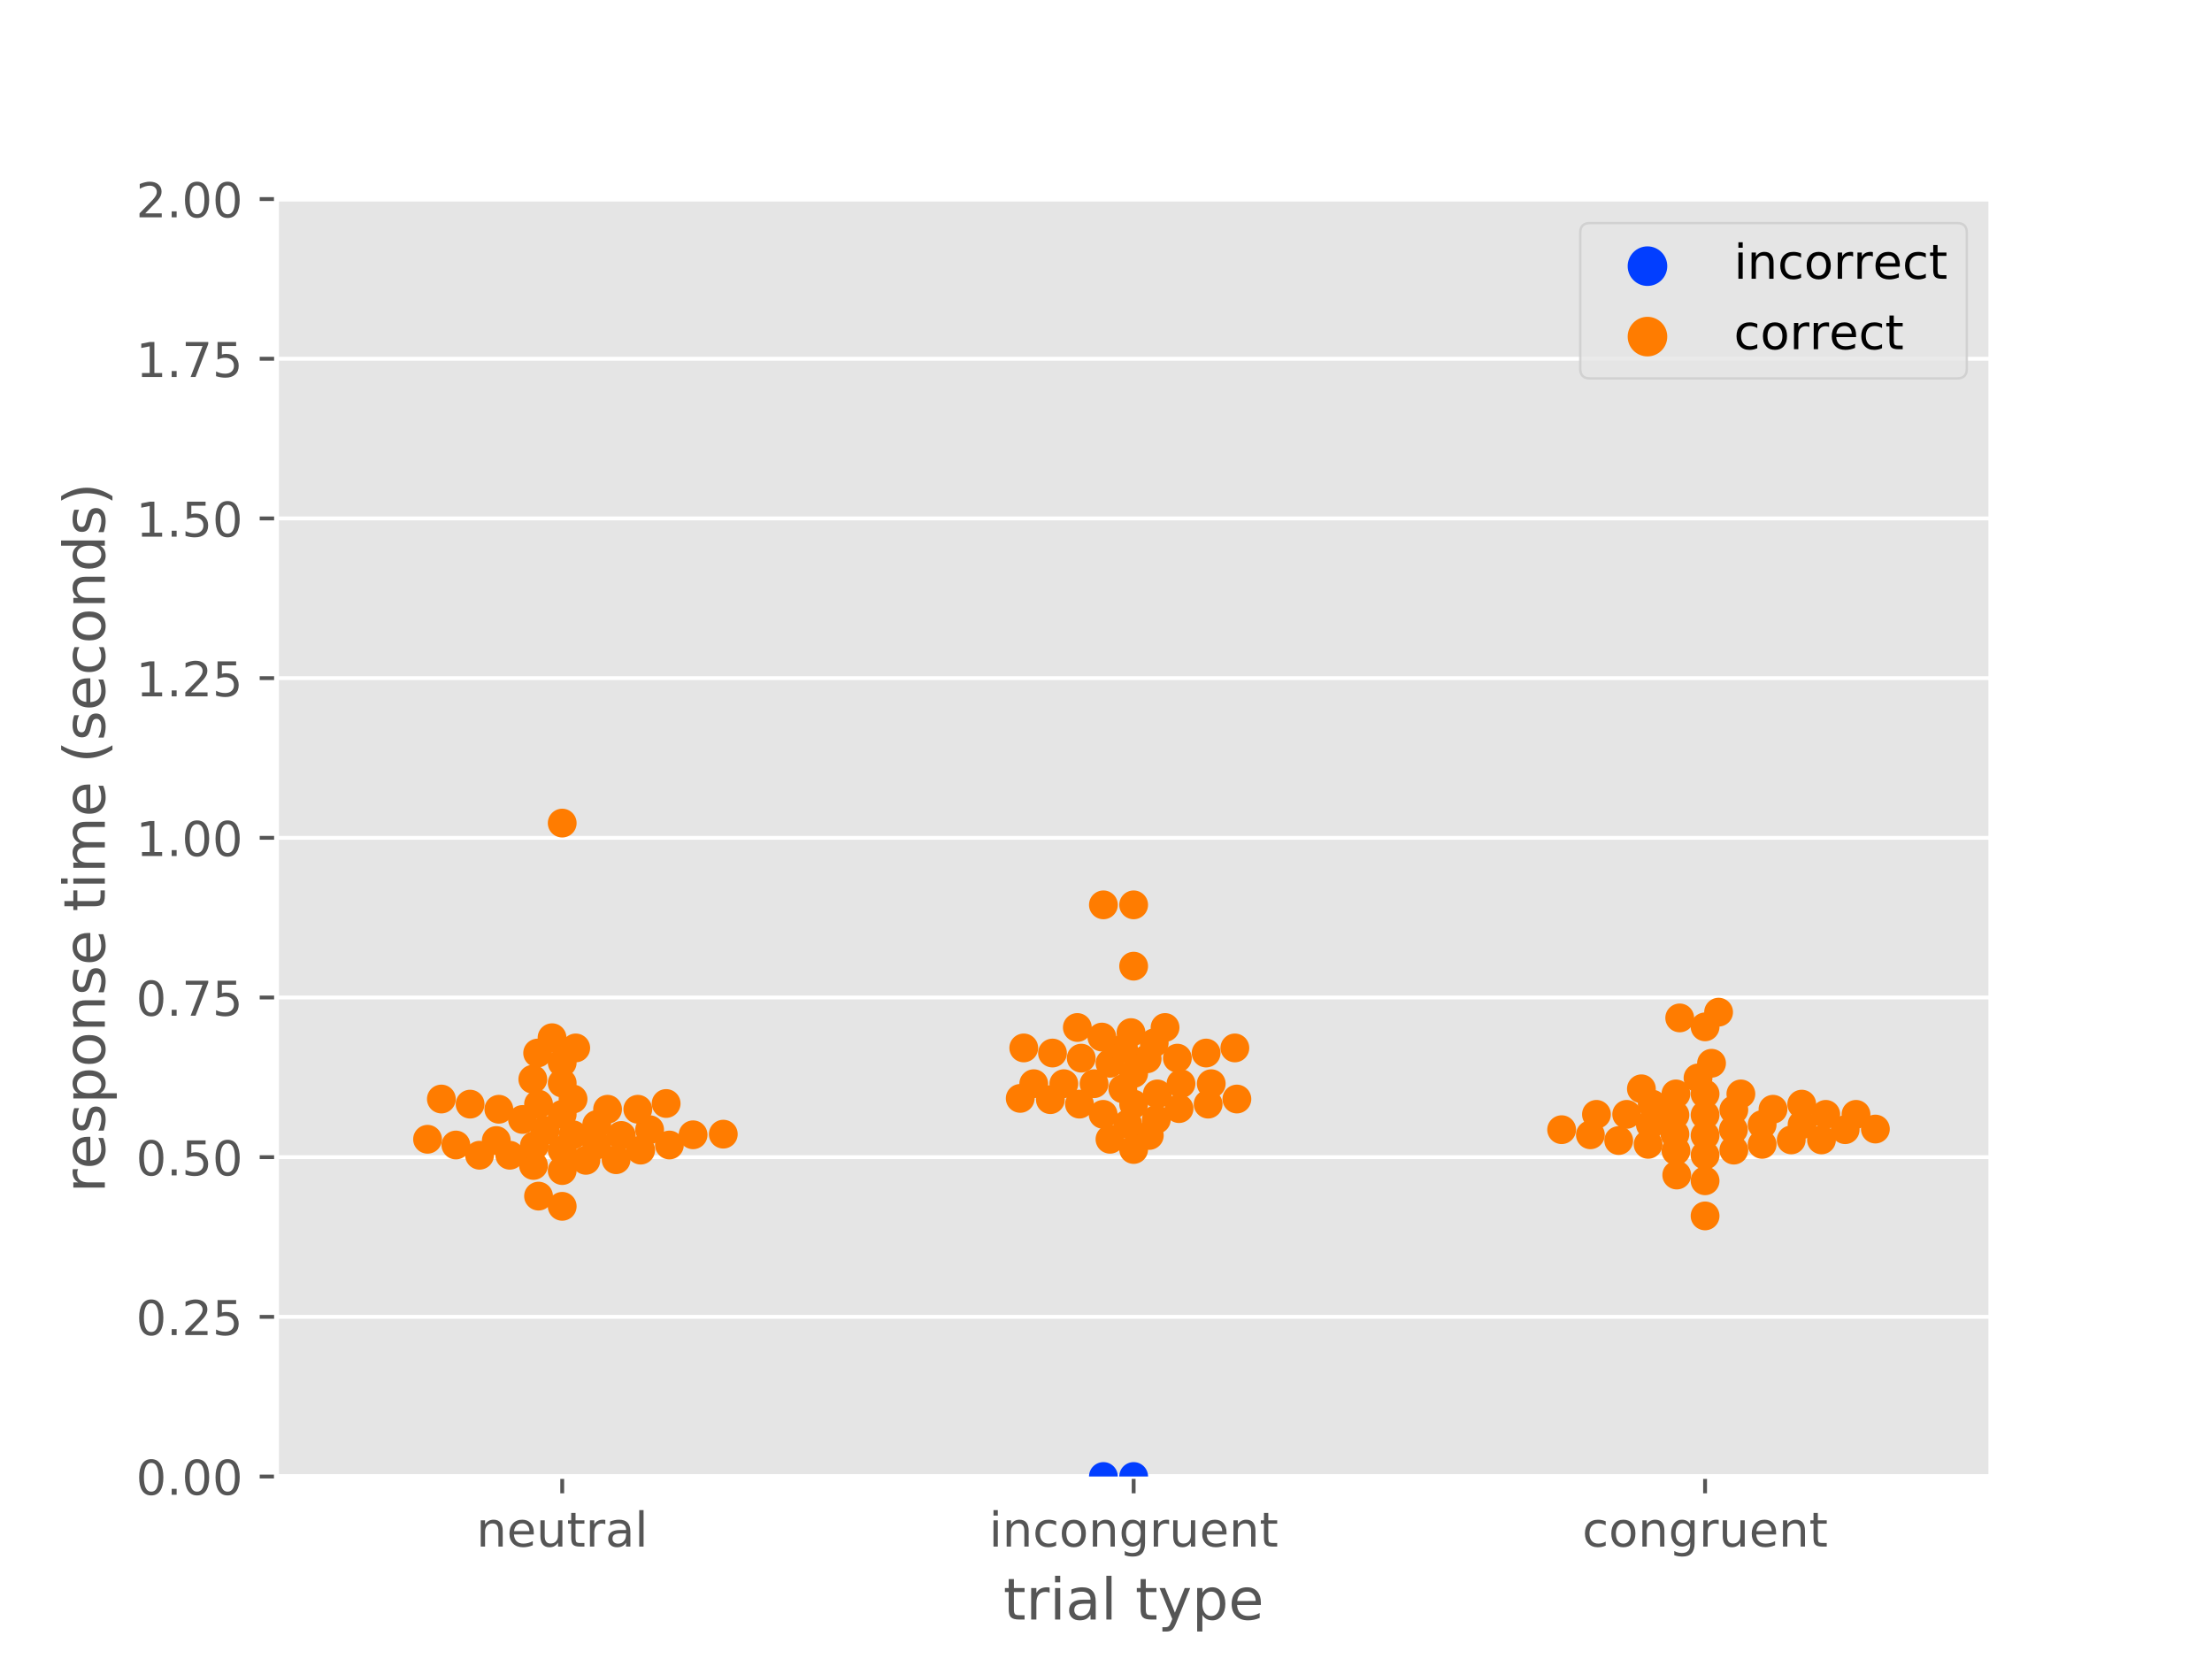<?xml version="1.0" encoding="utf-8" standalone="no"?>
<!DOCTYPE svg PUBLIC "-//W3C//DTD SVG 1.1//EN"
  "http://www.w3.org/Graphics/SVG/1.1/DTD/svg11.dtd">
<!-- Created with matplotlib (https://matplotlib.org/) -->
<svg height="345.6pt" version="1.1" viewBox="0 0 460.8 345.6" width="460.8pt" xmlns="http://www.w3.org/2000/svg" xmlns:xlink="http://www.w3.org/1999/xlink">
 <defs>
  <style type="text/css">
*{stroke-linecap:butt;stroke-linejoin:round;}
  </style>
 </defs>
 <g id="figure_1">
  <g id="patch_1">
   <path d="M 0 345.6 
L 460.8 345.6 
L 460.8 0 
L 0 0 
z
" style="fill:#ffffff;"/>
  </g>
  <g id="axes_1">
   <g id="patch_2">
    <path d="M 57.6 307.584 
L 414.72 307.584 
L 414.72 41.472 
L 57.6 41.472 
z
" style="fill:#e5e5e5;"/>
   </g>
   <g id="matplotlib.axis_1">
    <g id="xtick_1">
     <g id="line2d_1">
      <defs>
       <path d="M 0 0 
L 0 3.5 
" id="m73a5100cee" style="stroke:#555555;stroke-width:0.8;"/>
      </defs>
      <g>
       <use style="fill:#555555;stroke:#555555;stroke-width:0.8;" x="117.12" xlink:href="#m73a5100cee" y="307.584"/>
      </g>
     </g>
     <g id="text_1">
      <!-- neutral -->
      <defs>
       <path d="M 54.891 33.016 
L 54.891 0 
L 45.906 0 
L 45.906 32.719 
Q 45.906 40.484 42.875 44.328 
Q 39.844 48.188 33.797 48.188 
Q 26.516 48.188 22.312 43.547 
Q 18.109 38.922 18.109 30.906 
L 18.109 0 
L 9.078 0 
L 9.078 54.688 
L 18.109 54.688 
L 18.109 46.188 
Q 21.344 51.125 25.703 53.562 
Q 30.078 56 35.797 56 
Q 45.219 56 50.047 50.172 
Q 54.891 44.344 54.891 33.016 
z
" id="DejaVuSans-110"/>
       <path d="M 56.203 29.594 
L 56.203 25.203 
L 14.891 25.203 
Q 15.484 15.922 20.484 11.062 
Q 25.484 6.203 34.422 6.203 
Q 39.594 6.203 44.453 7.469 
Q 49.312 8.734 54.109 11.281 
L 54.109 2.781 
Q 49.266 0.734 44.188 -0.344 
Q 39.109 -1.422 33.891 -1.422 
Q 20.797 -1.422 13.156 6.188 
Q 5.516 13.812 5.516 26.812 
Q 5.516 40.234 12.766 48.109 
Q 20.016 56 32.328 56 
Q 43.359 56 49.781 48.891 
Q 56.203 41.797 56.203 29.594 
z
M 47.219 32.234 
Q 47.125 39.594 43.094 43.984 
Q 39.062 48.391 32.422 48.391 
Q 24.906 48.391 20.391 44.141 
Q 15.875 39.891 15.188 32.172 
z
" id="DejaVuSans-101"/>
       <path d="M 8.5 21.578 
L 8.5 54.688 
L 17.484 54.688 
L 17.484 21.922 
Q 17.484 14.156 20.5 10.266 
Q 23.531 6.391 29.594 6.391 
Q 36.859 6.391 41.078 11.031 
Q 45.312 15.672 45.312 23.688 
L 45.312 54.688 
L 54.297 54.688 
L 54.297 0 
L 45.312 0 
L 45.312 8.406 
Q 42.047 3.422 37.719 1 
Q 33.406 -1.422 27.688 -1.422 
Q 18.266 -1.422 13.375 4.438 
Q 8.5 10.297 8.5 21.578 
z
M 31.109 56 
z
" id="DejaVuSans-117"/>
       <path d="M 18.312 70.219 
L 18.312 54.688 
L 36.812 54.688 
L 36.812 47.703 
L 18.312 47.703 
L 18.312 18.016 
Q 18.312 11.328 20.141 9.422 
Q 21.969 7.516 27.594 7.516 
L 36.812 7.516 
L 36.812 0 
L 27.594 0 
Q 17.188 0 13.234 3.875 
Q 9.281 7.766 9.281 18.016 
L 9.281 47.703 
L 2.688 47.703 
L 2.688 54.688 
L 9.281 54.688 
L 9.281 70.219 
z
" id="DejaVuSans-116"/>
       <path d="M 41.109 46.297 
Q 39.594 47.172 37.812 47.578 
Q 36.031 48 33.891 48 
Q 26.266 48 22.188 43.047 
Q 18.109 38.094 18.109 28.812 
L 18.109 0 
L 9.078 0 
L 9.078 54.688 
L 18.109 54.688 
L 18.109 46.188 
Q 20.953 51.172 25.484 53.578 
Q 30.031 56 36.531 56 
Q 37.453 56 38.578 55.875 
Q 39.703 55.766 41.062 55.516 
z
" id="DejaVuSans-114"/>
       <path d="M 34.281 27.484 
Q 23.391 27.484 19.188 25 
Q 14.984 22.516 14.984 16.5 
Q 14.984 11.719 18.141 8.906 
Q 21.297 6.109 26.703 6.109 
Q 34.188 6.109 38.703 11.406 
Q 43.219 16.703 43.219 25.484 
L 43.219 27.484 
z
M 52.203 31.203 
L 52.203 0 
L 43.219 0 
L 43.219 8.297 
Q 40.141 3.328 35.547 0.953 
Q 30.953 -1.422 24.312 -1.422 
Q 15.922 -1.422 10.953 3.297 
Q 6 8.016 6 15.922 
Q 6 25.141 12.172 29.828 
Q 18.359 34.516 30.609 34.516 
L 43.219 34.516 
L 43.219 35.406 
Q 43.219 41.609 39.141 45 
Q 35.062 48.391 27.688 48.391 
Q 23 48.391 18.547 47.266 
Q 14.109 46.141 10.016 43.891 
L 10.016 52.203 
Q 14.938 54.109 19.578 55.047 
Q 24.219 56 28.609 56 
Q 40.484 56 46.344 49.844 
Q 52.203 43.703 52.203 31.203 
z
" id="DejaVuSans-97"/>
       <path d="M 9.422 75.984 
L 18.406 75.984 
L 18.406 0 
L 9.422 0 
z
" id="DejaVuSans-108"/>
      </defs>
      <g style="fill:#555555;" transform="translate(99.237 322.182)scale(0.1 -0.1)">
       <use xlink:href="#DejaVuSans-110"/>
       <use x="63.379" xlink:href="#DejaVuSans-101"/>
       <use x="124.902" xlink:href="#DejaVuSans-117"/>
       <use x="188.281" xlink:href="#DejaVuSans-116"/>
       <use x="227.49" xlink:href="#DejaVuSans-114"/>
       <use x="268.604" xlink:href="#DejaVuSans-97"/>
       <use x="329.883" xlink:href="#DejaVuSans-108"/>
      </g>
     </g>
    </g>
    <g id="xtick_2">
     <g id="line2d_2">
      <g>
       <use style="fill:#555555;stroke:#555555;stroke-width:0.8;" x="236.16" xlink:href="#m73a5100cee" y="307.584"/>
      </g>
     </g>
     <g id="text_2">
      <!-- incongruent -->
      <defs>
       <path d="M 9.422 54.688 
L 18.406 54.688 
L 18.406 0 
L 9.422 0 
z
M 9.422 75.984 
L 18.406 75.984 
L 18.406 64.594 
L 9.422 64.594 
z
" id="DejaVuSans-105"/>
       <path d="M 48.781 52.594 
L 48.781 44.188 
Q 44.969 46.297 41.141 47.344 
Q 37.312 48.391 33.406 48.391 
Q 24.656 48.391 19.812 42.844 
Q 14.984 37.312 14.984 27.297 
Q 14.984 17.281 19.812 11.734 
Q 24.656 6.203 33.406 6.203 
Q 37.312 6.203 41.141 7.25 
Q 44.969 8.297 48.781 10.406 
L 48.781 2.094 
Q 45.016 0.344 40.984 -0.531 
Q 36.969 -1.422 32.422 -1.422 
Q 20.062 -1.422 12.781 6.344 
Q 5.516 14.109 5.516 27.297 
Q 5.516 40.672 12.859 48.328 
Q 20.219 56 33.016 56 
Q 37.156 56 41.109 55.141 
Q 45.062 54.297 48.781 52.594 
z
" id="DejaVuSans-99"/>
       <path d="M 30.609 48.391 
Q 23.391 48.391 19.188 42.75 
Q 14.984 37.109 14.984 27.297 
Q 14.984 17.484 19.156 11.844 
Q 23.344 6.203 30.609 6.203 
Q 37.797 6.203 41.984 11.859 
Q 46.188 17.531 46.188 27.297 
Q 46.188 37.016 41.984 42.703 
Q 37.797 48.391 30.609 48.391 
z
M 30.609 56 
Q 42.328 56 49.016 48.375 
Q 55.719 40.766 55.719 27.297 
Q 55.719 13.875 49.016 6.219 
Q 42.328 -1.422 30.609 -1.422 
Q 18.844 -1.422 12.172 6.219 
Q 5.516 13.875 5.516 27.297 
Q 5.516 40.766 12.172 48.375 
Q 18.844 56 30.609 56 
z
" id="DejaVuSans-111"/>
       <path d="M 45.406 27.984 
Q 45.406 37.75 41.375 43.109 
Q 37.359 48.484 30.078 48.484 
Q 22.859 48.484 18.828 43.109 
Q 14.797 37.75 14.797 27.984 
Q 14.797 18.266 18.828 12.891 
Q 22.859 7.516 30.078 7.516 
Q 37.359 7.516 41.375 12.891 
Q 45.406 18.266 45.406 27.984 
z
M 54.391 6.781 
Q 54.391 -7.172 48.188 -13.984 
Q 42 -20.797 29.203 -20.797 
Q 24.469 -20.797 20.266 -20.094 
Q 16.062 -19.391 12.109 -17.922 
L 12.109 -9.188 
Q 16.062 -11.328 19.922 -12.344 
Q 23.781 -13.375 27.781 -13.375 
Q 36.625 -13.375 41.016 -8.766 
Q 45.406 -4.156 45.406 5.172 
L 45.406 9.625 
Q 42.625 4.781 38.281 2.391 
Q 33.938 0 27.875 0 
Q 17.828 0 11.672 7.656 
Q 5.516 15.328 5.516 27.984 
Q 5.516 40.672 11.672 48.328 
Q 17.828 56 27.875 56 
Q 33.938 56 38.281 53.609 
Q 42.625 51.219 45.406 46.391 
L 45.406 54.688 
L 54.391 54.688 
z
" id="DejaVuSans-103"/>
      </defs>
      <g style="fill:#555555;" transform="translate(206.021 322.182)scale(0.1 -0.1)">
       <use xlink:href="#DejaVuSans-105"/>
       <use x="27.783" xlink:href="#DejaVuSans-110"/>
       <use x="91.162" xlink:href="#DejaVuSans-99"/>
       <use x="146.143" xlink:href="#DejaVuSans-111"/>
       <use x="207.324" xlink:href="#DejaVuSans-110"/>
       <use x="270.703" xlink:href="#DejaVuSans-103"/>
       <use x="334.18" xlink:href="#DejaVuSans-114"/>
       <use x="375.293" xlink:href="#DejaVuSans-117"/>
       <use x="438.672" xlink:href="#DejaVuSans-101"/>
       <use x="500.195" xlink:href="#DejaVuSans-110"/>
       <use x="563.574" xlink:href="#DejaVuSans-116"/>
      </g>
     </g>
    </g>
    <g id="xtick_3">
     <g id="line2d_3">
      <g>
       <use style="fill:#555555;stroke:#555555;stroke-width:0.8;" x="355.2" xlink:href="#m73a5100cee" y="307.584"/>
      </g>
     </g>
     <g id="text_3">
      <!-- congruent -->
      <g style="fill:#555555;" transform="translate(329.619 322.182)scale(0.1 -0.1)">
       <use xlink:href="#DejaVuSans-99"/>
       <use x="54.98" xlink:href="#DejaVuSans-111"/>
       <use x="116.162" xlink:href="#DejaVuSans-110"/>
       <use x="179.541" xlink:href="#DejaVuSans-103"/>
       <use x="243.018" xlink:href="#DejaVuSans-114"/>
       <use x="284.131" xlink:href="#DejaVuSans-117"/>
       <use x="347.51" xlink:href="#DejaVuSans-101"/>
       <use x="409.033" xlink:href="#DejaVuSans-110"/>
       <use x="472.412" xlink:href="#DejaVuSans-116"/>
      </g>
     </g>
    </g>
    <g id="text_4">
     <!-- trial type -->
     <defs>
      <path id="DejaVuSans-32"/>
      <path d="M 32.172 -5.078 
Q 28.375 -14.844 24.75 -17.812 
Q 21.141 -20.797 15.094 -20.797 
L 7.906 -20.797 
L 7.906 -13.281 
L 13.188 -13.281 
Q 16.891 -13.281 18.938 -11.516 
Q 21 -9.766 23.484 -3.219 
L 25.094 0.875 
L 2.984 54.688 
L 12.5 54.688 
L 29.594 11.922 
L 46.688 54.688 
L 56.203 54.688 
z
" id="DejaVuSans-121"/>
      <path d="M 18.109 8.203 
L 18.109 -20.797 
L 9.078 -20.797 
L 9.078 54.688 
L 18.109 54.688 
L 18.109 46.391 
Q 20.953 51.266 25.266 53.625 
Q 29.594 56 35.594 56 
Q 45.562 56 51.781 48.094 
Q 58.016 40.188 58.016 27.297 
Q 58.016 14.406 51.781 6.484 
Q 45.562 -1.422 35.594 -1.422 
Q 29.594 -1.422 25.266 0.953 
Q 20.953 3.328 18.109 8.203 
z
M 48.688 27.297 
Q 48.688 37.203 44.609 42.844 
Q 40.531 48.484 33.406 48.484 
Q 26.266 48.484 22.188 42.844 
Q 18.109 37.203 18.109 27.297 
Q 18.109 17.391 22.188 11.75 
Q 26.266 6.109 33.406 6.109 
Q 40.531 6.109 44.609 11.75 
Q 48.688 17.391 48.688 27.297 
z
" id="DejaVuSans-112"/>
     </defs>
     <g style="fill:#555555;" transform="translate(209.019 337.38)scale(0.12 -0.12)">
      <use xlink:href="#DejaVuSans-116"/>
      <use x="39.209" xlink:href="#DejaVuSans-114"/>
      <use x="80.322" xlink:href="#DejaVuSans-105"/>
      <use x="108.105" xlink:href="#DejaVuSans-97"/>
      <use x="169.385" xlink:href="#DejaVuSans-108"/>
      <use x="197.168" xlink:href="#DejaVuSans-32"/>
      <use x="228.955" xlink:href="#DejaVuSans-116"/>
      <use x="268.164" xlink:href="#DejaVuSans-121"/>
      <use x="327.344" xlink:href="#DejaVuSans-112"/>
      <use x="390.82" xlink:href="#DejaVuSans-101"/>
     </g>
    </g>
   </g>
   <g id="matplotlib.axis_2">
    <g id="ytick_1">
     <g id="line2d_4">
      <path clip-path="url(#p2c7efa5180)" d="M 57.6 307.584 
L 414.72 307.584 
" style="fill:none;stroke:#ffffff;stroke-linecap:square;stroke-width:0.8;"/>
     </g>
     <g id="line2d_5">
      <defs>
       <path d="M 0 0 
L -3.5 0 
" id="m1400a7eeb0" style="stroke:#555555;stroke-width:0.8;"/>
      </defs>
      <g>
       <use style="fill:#555555;stroke:#555555;stroke-width:0.8;" x="57.6" xlink:href="#m1400a7eeb0" y="307.584"/>
      </g>
     </g>
     <g id="text_5">
      <!-- 0.00 -->
      <defs>
       <path d="M 31.781 66.406 
Q 24.172 66.406 20.328 58.906 
Q 16.5 51.422 16.5 36.375 
Q 16.5 21.391 20.328 13.891 
Q 24.172 6.391 31.781 6.391 
Q 39.453 6.391 43.281 13.891 
Q 47.125 21.391 47.125 36.375 
Q 47.125 51.422 43.281 58.906 
Q 39.453 66.406 31.781 66.406 
z
M 31.781 74.219 
Q 44.047 74.219 50.516 64.516 
Q 56.984 54.828 56.984 36.375 
Q 56.984 17.969 50.516 8.266 
Q 44.047 -1.422 31.781 -1.422 
Q 19.531 -1.422 13.062 8.266 
Q 6.594 17.969 6.594 36.375 
Q 6.594 54.828 13.062 64.516 
Q 19.531 74.219 31.781 74.219 
z
" id="DejaVuSans-48"/>
       <path d="M 10.688 12.406 
L 21 12.406 
L 21 0 
L 10.688 0 
z
" id="DejaVuSans-46"/>
      </defs>
      <g style="fill:#555555;" transform="translate(28.334 311.383)scale(0.1 -0.1)">
       <use xlink:href="#DejaVuSans-48"/>
       <use x="63.623" xlink:href="#DejaVuSans-46"/>
       <use x="95.41" xlink:href="#DejaVuSans-48"/>
       <use x="159.033" xlink:href="#DejaVuSans-48"/>
      </g>
     </g>
    </g>
    <g id="ytick_2">
     <g id="line2d_6">
      <path clip-path="url(#p2c7efa5180)" d="M 57.6 274.32 
L 414.72 274.32 
" style="fill:none;stroke:#ffffff;stroke-linecap:square;stroke-width:0.8;"/>
     </g>
     <g id="line2d_7">
      <g>
       <use style="fill:#555555;stroke:#555555;stroke-width:0.8;" x="57.6" xlink:href="#m1400a7eeb0" y="274.32"/>
      </g>
     </g>
     <g id="text_6">
      <!-- 0.25 -->
      <defs>
       <path d="M 19.188 8.297 
L 53.609 8.297 
L 53.609 0 
L 7.328 0 
L 7.328 8.297 
Q 12.938 14.109 22.625 23.891 
Q 32.328 33.688 34.812 36.531 
Q 39.547 41.844 41.422 45.531 
Q 43.312 49.219 43.312 52.781 
Q 43.312 58.594 39.234 62.25 
Q 35.156 65.922 28.609 65.922 
Q 23.969 65.922 18.812 64.312 
Q 13.672 62.703 7.812 59.422 
L 7.812 69.391 
Q 13.766 71.781 18.938 73 
Q 24.125 74.219 28.422 74.219 
Q 39.75 74.219 46.484 68.547 
Q 53.219 62.891 53.219 53.422 
Q 53.219 48.922 51.531 44.891 
Q 49.859 40.875 45.406 35.406 
Q 44.188 33.984 37.641 27.219 
Q 31.109 20.453 19.188 8.297 
z
" id="DejaVuSans-50"/>
       <path d="M 10.797 72.906 
L 49.516 72.906 
L 49.516 64.594 
L 19.828 64.594 
L 19.828 46.734 
Q 21.969 47.469 24.109 47.828 
Q 26.266 48.188 28.422 48.188 
Q 40.625 48.188 47.75 41.5 
Q 54.891 34.812 54.891 23.391 
Q 54.891 11.625 47.562 5.094 
Q 40.234 -1.422 26.906 -1.422 
Q 22.312 -1.422 17.547 -0.641 
Q 12.797 0.141 7.719 1.703 
L 7.719 11.625 
Q 12.109 9.234 16.797 8.062 
Q 21.484 6.891 26.703 6.891 
Q 35.156 6.891 40.078 11.328 
Q 45.016 15.766 45.016 23.391 
Q 45.016 31 40.078 35.438 
Q 35.156 39.891 26.703 39.891 
Q 22.75 39.891 18.812 39.016 
Q 14.891 38.141 10.797 36.281 
z
" id="DejaVuSans-53"/>
      </defs>
      <g style="fill:#555555;" transform="translate(28.334 278.119)scale(0.1 -0.1)">
       <use xlink:href="#DejaVuSans-48"/>
       <use x="63.623" xlink:href="#DejaVuSans-46"/>
       <use x="95.41" xlink:href="#DejaVuSans-50"/>
       <use x="159.033" xlink:href="#DejaVuSans-53"/>
      </g>
     </g>
    </g>
    <g id="ytick_3">
     <g id="line2d_8">
      <path clip-path="url(#p2c7efa5180)" d="M 57.6 241.056 
L 414.72 241.056 
" style="fill:none;stroke:#ffffff;stroke-linecap:square;stroke-width:0.8;"/>
     </g>
     <g id="line2d_9">
      <g>
       <use style="fill:#555555;stroke:#555555;stroke-width:0.8;" x="57.6" xlink:href="#m1400a7eeb0" y="241.056"/>
      </g>
     </g>
     <g id="text_7">
      <!-- 0.50 -->
      <g style="fill:#555555;" transform="translate(28.334 244.855)scale(0.1 -0.1)">
       <use xlink:href="#DejaVuSans-48"/>
       <use x="63.623" xlink:href="#DejaVuSans-46"/>
       <use x="95.41" xlink:href="#DejaVuSans-53"/>
       <use x="159.033" xlink:href="#DejaVuSans-48"/>
      </g>
     </g>
    </g>
    <g id="ytick_4">
     <g id="line2d_10">
      <path clip-path="url(#p2c7efa5180)" d="M 57.6 207.792 
L 414.72 207.792 
" style="fill:none;stroke:#ffffff;stroke-linecap:square;stroke-width:0.8;"/>
     </g>
     <g id="line2d_11">
      <g>
       <use style="fill:#555555;stroke:#555555;stroke-width:0.8;" x="57.6" xlink:href="#m1400a7eeb0" y="207.792"/>
      </g>
     </g>
     <g id="text_8">
      <!-- 0.75 -->
      <defs>
       <path d="M 8.203 72.906 
L 55.078 72.906 
L 55.078 68.703 
L 28.609 0 
L 18.312 0 
L 43.219 64.594 
L 8.203 64.594 
z
" id="DejaVuSans-55"/>
      </defs>
      <g style="fill:#555555;" transform="translate(28.334 211.591)scale(0.1 -0.1)">
       <use xlink:href="#DejaVuSans-48"/>
       <use x="63.623" xlink:href="#DejaVuSans-46"/>
       <use x="95.41" xlink:href="#DejaVuSans-55"/>
       <use x="159.033" xlink:href="#DejaVuSans-53"/>
      </g>
     </g>
    </g>
    <g id="ytick_5">
     <g id="line2d_12">
      <path clip-path="url(#p2c7efa5180)" d="M 57.6 174.528 
L 414.72 174.528 
" style="fill:none;stroke:#ffffff;stroke-linecap:square;stroke-width:0.8;"/>
     </g>
     <g id="line2d_13">
      <g>
       <use style="fill:#555555;stroke:#555555;stroke-width:0.8;" x="57.6" xlink:href="#m1400a7eeb0" y="174.528"/>
      </g>
     </g>
     <g id="text_9">
      <!-- 1.00 -->
      <defs>
       <path d="M 12.406 8.297 
L 28.516 8.297 
L 28.516 63.922 
L 10.984 60.406 
L 10.984 69.391 
L 28.422 72.906 
L 38.281 72.906 
L 38.281 8.297 
L 54.391 8.297 
L 54.391 0 
L 12.406 0 
z
" id="DejaVuSans-49"/>
      </defs>
      <g style="fill:#555555;" transform="translate(28.334 178.327)scale(0.1 -0.1)">
       <use xlink:href="#DejaVuSans-49"/>
       <use x="63.623" xlink:href="#DejaVuSans-46"/>
       <use x="95.41" xlink:href="#DejaVuSans-48"/>
       <use x="159.033" xlink:href="#DejaVuSans-48"/>
      </g>
     </g>
    </g>
    <g id="ytick_6">
     <g id="line2d_14">
      <path clip-path="url(#p2c7efa5180)" d="M 57.6 141.264 
L 414.72 141.264 
" style="fill:none;stroke:#ffffff;stroke-linecap:square;stroke-width:0.8;"/>
     </g>
     <g id="line2d_15">
      <g>
       <use style="fill:#555555;stroke:#555555;stroke-width:0.8;" x="57.6" xlink:href="#m1400a7eeb0" y="141.264"/>
      </g>
     </g>
     <g id="text_10">
      <!-- 1.25 -->
      <g style="fill:#555555;" transform="translate(28.334 145.063)scale(0.1 -0.1)">
       <use xlink:href="#DejaVuSans-49"/>
       <use x="63.623" xlink:href="#DejaVuSans-46"/>
       <use x="95.41" xlink:href="#DejaVuSans-50"/>
       <use x="159.033" xlink:href="#DejaVuSans-53"/>
      </g>
     </g>
    </g>
    <g id="ytick_7">
     <g id="line2d_16">
      <path clip-path="url(#p2c7efa5180)" d="M 57.6 108 
L 414.72 108 
" style="fill:none;stroke:#ffffff;stroke-linecap:square;stroke-width:0.8;"/>
     </g>
     <g id="line2d_17">
      <g>
       <use style="fill:#555555;stroke:#555555;stroke-width:0.8;" x="57.6" xlink:href="#m1400a7eeb0" y="108"/>
      </g>
     </g>
     <g id="text_11">
      <!-- 1.50 -->
      <g style="fill:#555555;" transform="translate(28.334 111.799)scale(0.1 -0.1)">
       <use xlink:href="#DejaVuSans-49"/>
       <use x="63.623" xlink:href="#DejaVuSans-46"/>
       <use x="95.41" xlink:href="#DejaVuSans-53"/>
       <use x="159.033" xlink:href="#DejaVuSans-48"/>
      </g>
     </g>
    </g>
    <g id="ytick_8">
     <g id="line2d_18">
      <path clip-path="url(#p2c7efa5180)" d="M 57.6 74.736 
L 414.72 74.736 
" style="fill:none;stroke:#ffffff;stroke-linecap:square;stroke-width:0.8;"/>
     </g>
     <g id="line2d_19">
      <g>
       <use style="fill:#555555;stroke:#555555;stroke-width:0.8;" x="57.6" xlink:href="#m1400a7eeb0" y="74.736"/>
      </g>
     </g>
     <g id="text_12">
      <!-- 1.75 -->
      <g style="fill:#555555;" transform="translate(28.334 78.535)scale(0.1 -0.1)">
       <use xlink:href="#DejaVuSans-49"/>
       <use x="63.623" xlink:href="#DejaVuSans-46"/>
       <use x="95.41" xlink:href="#DejaVuSans-55"/>
       <use x="159.033" xlink:href="#DejaVuSans-53"/>
      </g>
     </g>
    </g>
    <g id="ytick_9">
     <g id="line2d_20">
      <path clip-path="url(#p2c7efa5180)" d="M 57.6 41.472 
L 414.72 41.472 
" style="fill:none;stroke:#ffffff;stroke-linecap:square;stroke-width:0.8;"/>
     </g>
     <g id="line2d_21">
      <g>
       <use style="fill:#555555;stroke:#555555;stroke-width:0.8;" x="57.6" xlink:href="#m1400a7eeb0" y="41.472"/>
      </g>
     </g>
     <g id="text_13">
      <!-- 2.00 -->
      <g style="fill:#555555;" transform="translate(28.334 45.271)scale(0.1 -0.1)">
       <use xlink:href="#DejaVuSans-50"/>
       <use x="63.623" xlink:href="#DejaVuSans-46"/>
       <use x="95.41" xlink:href="#DejaVuSans-48"/>
       <use x="159.033" xlink:href="#DejaVuSans-48"/>
      </g>
     </g>
    </g>
    <g id="text_14">
     <!-- response time (seconds) -->
     <defs>
      <path d="M 44.281 53.078 
L 44.281 44.578 
Q 40.484 46.531 36.375 47.5 
Q 32.281 48.484 27.875 48.484 
Q 21.188 48.484 17.844 46.438 
Q 14.5 44.391 14.5 40.281 
Q 14.5 37.156 16.891 35.375 
Q 19.281 33.594 26.516 31.984 
L 29.594 31.297 
Q 39.156 29.25 43.188 25.516 
Q 47.219 21.781 47.219 15.094 
Q 47.219 7.469 41.188 3.016 
Q 35.156 -1.422 24.609 -1.422 
Q 20.219 -1.422 15.453 -0.562 
Q 10.688 0.297 5.422 2 
L 5.422 11.281 
Q 10.406 8.688 15.234 7.391 
Q 20.062 6.109 24.812 6.109 
Q 31.156 6.109 34.562 8.281 
Q 37.984 10.453 37.984 14.406 
Q 37.984 18.062 35.516 20.016 
Q 33.062 21.969 24.703 23.781 
L 21.578 24.516 
Q 13.234 26.266 9.516 29.906 
Q 5.812 33.547 5.812 39.891 
Q 5.812 47.609 11.281 51.797 
Q 16.75 56 26.812 56 
Q 31.781 56 36.172 55.266 
Q 40.578 54.547 44.281 53.078 
z
" id="DejaVuSans-115"/>
      <path d="M 52 44.188 
Q 55.375 50.25 60.062 53.125 
Q 64.75 56 71.094 56 
Q 79.641 56 84.281 50.016 
Q 88.922 44.047 88.922 33.016 
L 88.922 0 
L 79.891 0 
L 79.891 32.719 
Q 79.891 40.578 77.094 44.375 
Q 74.312 48.188 68.609 48.188 
Q 61.625 48.188 57.562 43.547 
Q 53.516 38.922 53.516 30.906 
L 53.516 0 
L 44.484 0 
L 44.484 32.719 
Q 44.484 40.625 41.703 44.406 
Q 38.922 48.188 33.109 48.188 
Q 26.219 48.188 22.156 43.531 
Q 18.109 38.875 18.109 30.906 
L 18.109 0 
L 9.078 0 
L 9.078 54.688 
L 18.109 54.688 
L 18.109 46.188 
Q 21.188 51.219 25.484 53.609 
Q 29.781 56 35.688 56 
Q 41.656 56 45.828 52.969 
Q 50 49.953 52 44.188 
z
" id="DejaVuSans-109"/>
      <path d="M 31 75.875 
Q 24.469 64.656 21.281 53.656 
Q 18.109 42.672 18.109 31.391 
Q 18.109 20.125 21.312 9.062 
Q 24.516 -2 31 -13.188 
L 23.188 -13.188 
Q 15.875 -1.703 12.234 9.375 
Q 8.594 20.453 8.594 31.391 
Q 8.594 42.281 12.203 53.312 
Q 15.828 64.359 23.188 75.875 
z
" id="DejaVuSans-40"/>
      <path d="M 45.406 46.391 
L 45.406 75.984 
L 54.391 75.984 
L 54.391 0 
L 45.406 0 
L 45.406 8.203 
Q 42.578 3.328 38.25 0.953 
Q 33.938 -1.422 27.875 -1.422 
Q 17.969 -1.422 11.734 6.484 
Q 5.516 14.406 5.516 27.297 
Q 5.516 40.188 11.734 48.094 
Q 17.969 56 27.875 56 
Q 33.938 56 38.25 53.625 
Q 42.578 51.266 45.406 46.391 
z
M 14.797 27.297 
Q 14.797 17.391 18.875 11.75 
Q 22.953 6.109 30.078 6.109 
Q 37.203 6.109 41.297 11.75 
Q 45.406 17.391 45.406 27.297 
Q 45.406 37.203 41.297 42.844 
Q 37.203 48.484 30.078 48.484 
Q 22.953 48.484 18.875 42.844 
Q 14.797 37.203 14.797 27.297 
z
" id="DejaVuSans-100"/>
      <path d="M 8.016 75.875 
L 15.828 75.875 
Q 23.141 64.359 26.781 53.312 
Q 30.422 42.281 30.422 31.391 
Q 30.422 20.453 26.781 9.375 
Q 23.141 -1.703 15.828 -13.188 
L 8.016 -13.188 
Q 14.5 -2 17.703 9.062 
Q 20.906 20.125 20.906 31.391 
Q 20.906 42.672 17.703 53.656 
Q 14.5 64.656 8.016 75.875 
z
" id="DejaVuSans-41"/>
     </defs>
     <g style="fill:#555555;" transform="translate(21.839 248.486)rotate(-90)scale(0.12 -0.12)">
      <use xlink:href="#DejaVuSans-114"/>
      <use x="41.082" xlink:href="#DejaVuSans-101"/>
      <use x="102.605" xlink:href="#DejaVuSans-115"/>
      <use x="154.705" xlink:href="#DejaVuSans-112"/>
      <use x="218.182" xlink:href="#DejaVuSans-111"/>
      <use x="279.363" xlink:href="#DejaVuSans-110"/>
      <use x="342.742" xlink:href="#DejaVuSans-115"/>
      <use x="394.842" xlink:href="#DejaVuSans-101"/>
      <use x="456.365" xlink:href="#DejaVuSans-32"/>
      <use x="488.152" xlink:href="#DejaVuSans-116"/>
      <use x="527.361" xlink:href="#DejaVuSans-105"/>
      <use x="555.145" xlink:href="#DejaVuSans-109"/>
      <use x="652.557" xlink:href="#DejaVuSans-101"/>
      <use x="714.08" xlink:href="#DejaVuSans-32"/>
      <use x="745.867" xlink:href="#DejaVuSans-40"/>
      <use x="784.881" xlink:href="#DejaVuSans-115"/>
      <use x="836.98" xlink:href="#DejaVuSans-101"/>
      <use x="898.504" xlink:href="#DejaVuSans-99"/>
      <use x="953.484" xlink:href="#DejaVuSans-111"/>
      <use x="1014.666" xlink:href="#DejaVuSans-110"/>
      <use x="1078.045" xlink:href="#DejaVuSans-100"/>
      <use x="1141.521" xlink:href="#DejaVuSans-115"/>
      <use x="1193.621" xlink:href="#DejaVuSans-41"/>
     </g>
    </g>
   </g>
   <g id="PathCollection_1"/>
   <g id="PathCollection_2"/>
   <g id="patch_3">
    <path d="M 57.6 307.584 
L 57.6 41.472 
" style="fill:none;stroke:#ffffff;stroke-linecap:square;stroke-linejoin:miter;"/>
   </g>
   <g id="patch_4">
    <path d="M 414.72 307.584 
L 414.72 41.472 
" style="fill:none;stroke:#ffffff;stroke-linecap:square;stroke-linejoin:miter;"/>
   </g>
   <g id="patch_5">
    <path d="M 57.6 307.584 
L 414.72 307.584 
" style="fill:none;stroke:#ffffff;stroke-linecap:square;stroke-linejoin:miter;"/>
   </g>
   <g id="patch_6">
    <path d="M 57.6 41.472 
L 414.72 41.472 
" style="fill:none;stroke:#ffffff;stroke-linecap:square;stroke-linejoin:miter;"/>
   </g>
   <g id="PathCollection_3">
    <defs>
     <path d="M 0 3 
C 0.796 3 1.559 2.684 2.121 2.121 
C 2.684 1.559 3 0.796 3 0 
C 3 -0.796 2.684 -1.559 2.121 -2.121 
C 1.559 -2.684 0.796 -3 0 -3 
C -0.796 -3 -1.559 -2.684 -2.121 -2.121 
C -2.684 -1.559 -3 -0.796 -3 0 
C -3 0.796 -2.684 1.559 -2.121 2.121 
C -1.559 2.684 -0.796 3 0 3 
z
" id="C0_0_c55fdd9619"/>
    </defs>
    <g clip-path="url(#p2c7efa5180)">
     <use style="fill:#ff7c00;" x="117.12" xlink:href="#C0_0_c55fdd9619" y="251.301"/>
    </g>
    <g clip-path="url(#p2c7efa5180)">
     <use style="fill:#ff7c00;" x="112.189" xlink:href="#C0_0_c55fdd9619" y="249.172"/>
    </g>
    <g clip-path="url(#p2c7efa5180)">
     <use style="fill:#ff7c00;" x="117.12" xlink:href="#C0_0_c55fdd9619" y="243.85"/>
    </g>
    <g clip-path="url(#p2c7efa5180)">
     <use style="fill:#ff7c00;" x="111.133" xlink:href="#C0_0_c55fdd9619" y="242.786"/>
    </g>
    <g clip-path="url(#p2c7efa5180)">
     <use style="fill:#ff7c00;" x="122.051" xlink:href="#C0_0_c55fdd9619" y="241.721"/>
    </g>
    <g clip-path="url(#p2c7efa5180)">
     <use style="fill:#ff7c00;" x="128.347" xlink:href="#C0_0_c55fdd9619" y="241.588"/>
    </g>
    <g clip-path="url(#p2c7efa5180)">
     <use style="fill:#ff7c00;" x="106.201" xlink:href="#C0_0_c55fdd9619" y="240.657"/>
    </g>
    <g clip-path="url(#p2c7efa5180)">
     <use style="fill:#ff7c00;" x="99.901" xlink:href="#C0_0_c55fdd9619" y="240.657"/>
    </g>
    <g clip-path="url(#p2c7efa5180)">
     <use style="fill:#ff7c00;" x="117.12" xlink:href="#C0_0_c55fdd9619" y="239.592"/>
    </g>
    <g clip-path="url(#p2c7efa5180)">
     <use style="fill:#ff7c00;" x="133.463" xlink:href="#C0_0_c55fdd9619" y="239.592"/>
    </g>
    <g clip-path="url(#p2c7efa5180)">
     <use style="fill:#ff7c00;" x="111.318" xlink:href="#C0_0_c55fdd9619" y="238.661"/>
    </g>
    <g clip-path="url(#p2c7efa5180)">
     <use style="fill:#ff7c00;" x="124.31" xlink:href="#C0_0_c55fdd9619" y="238.528"/>
    </g>
    <g clip-path="url(#p2c7efa5180)">
     <use style="fill:#ff7c00;" x="94.97" xlink:href="#C0_0_c55fdd9619" y="238.528"/>
    </g>
    <g clip-path="url(#p2c7efa5180)">
     <use style="fill:#ff7c00;" x="139.45" xlink:href="#C0_0_c55fdd9619" y="238.528"/>
    </g>
    <g clip-path="url(#p2c7efa5180)">
     <use style="fill:#ff7c00;" x="103.386" xlink:href="#C0_0_c55fdd9619" y="237.597"/>
    </g>
    <g clip-path="url(#p2c7efa5180)">
     <use style="fill:#ff7c00;" x="89.069" xlink:href="#C0_0_c55fdd9619" y="237.33"/>
    </g>
    <g clip-path="url(#p2c7efa5180)">
     <use style="fill:#ff7c00;" x="129.427" xlink:href="#C0_0_c55fdd9619" y="236.532"/>
    </g>
    <g clip-path="url(#p2c7efa5180)">
     <use style="fill:#ff7c00;" x="119.379" xlink:href="#C0_0_c55fdd9619" y="236.399"/>
    </g>
    <g clip-path="url(#p2c7efa5180)">
     <use style="fill:#ff7c00;" x="144.382" xlink:href="#C0_0_c55fdd9619" y="236.399"/>
    </g>
    <g clip-path="url(#p2c7efa5180)">
     <use style="fill:#ff7c00;" x="150.677" xlink:href="#C0_0_c55fdd9619" y="236.266"/>
    </g>
    <g clip-path="url(#p2c7efa5180)">
     <use style="fill:#ff7c00;" x="113.577" xlink:href="#C0_0_c55fdd9619" y="235.468"/>
    </g>
    <g clip-path="url(#p2c7efa5180)">
     <use style="fill:#ff7c00;" x="135.328" xlink:href="#C0_0_c55fdd9619" y="235.335"/>
    </g>
    <g clip-path="url(#p2c7efa5180)">
     <use style="fill:#ff7c00;" x="124.31" xlink:href="#C0_0_c55fdd9619" y="234.27"/>
    </g>
    <g clip-path="url(#p2c7efa5180)">
     <use style="fill:#ff7c00;" x="108.851" xlink:href="#C0_0_c55fdd9619" y="233.206"/>
    </g>
    <g clip-path="url(#p2c7efa5180)">
     <use style="fill:#ff7c00;" x="117.12" xlink:href="#C0_0_c55fdd9619" y="232.141"/>
    </g>
    <g clip-path="url(#p2c7efa5180)">
     <use style="fill:#ff7c00;" x="126.57" xlink:href="#C0_0_c55fdd9619" y="231.077"/>
    </g>
    <g clip-path="url(#p2c7efa5180)">
     <use style="fill:#ff7c00;" x="103.92" xlink:href="#C0_0_c55fdd9619" y="231.077"/>
    </g>
    <g clip-path="url(#p2c7efa5180)">
     <use style="fill:#ff7c00;" x="132.87" xlink:href="#C0_0_c55fdd9619" y="231.077"/>
    </g>
    <g clip-path="url(#p2c7efa5180)">
     <use style="fill:#ff7c00;" x="112.189" xlink:href="#C0_0_c55fdd9619" y="230.012"/>
    </g>
    <g clip-path="url(#p2c7efa5180)">
     <use style="fill:#ff7c00;" x="97.932" xlink:href="#C0_0_c55fdd9619" y="230.012"/>
    </g>
    <g clip-path="url(#p2c7efa5180)">
     <use style="fill:#ff7c00;" x="138.771" xlink:href="#C0_0_c55fdd9619" y="229.879"/>
    </g>
    <g clip-path="url(#p2c7efa5180)">
     <use style="fill:#ff7c00;" x="119.379" xlink:href="#C0_0_c55fdd9619" y="228.948"/>
    </g>
    <g clip-path="url(#p2c7efa5180)">
     <use style="fill:#ff7c00;" x="91.945" xlink:href="#C0_0_c55fdd9619" y="228.948"/>
    </g>
    <g clip-path="url(#p2c7efa5180)">
     <use style="fill:#ff7c00;" x="117.12" xlink:href="#C0_0_c55fdd9619" y="225.622"/>
    </g>
    <g clip-path="url(#p2c7efa5180)">
     <use style="fill:#ff7c00;" x="110.994" xlink:href="#C0_0_c55fdd9619" y="224.823"/>
    </g>
    <g clip-path="url(#p2c7efa5180)">
     <use style="fill:#ff7c00;" x="117.12" xlink:href="#C0_0_c55fdd9619" y="221.364"/>
    </g>
    <g clip-path="url(#p2c7efa5180)">
     <use style="fill:#ff7c00;" x="112.003" xlink:href="#C0_0_c55fdd9619" y="219.368"/>
    </g>
    <g clip-path="url(#p2c7efa5180)">
     <use style="fill:#ff7c00;" x="119.935" xlink:href="#C0_0_c55fdd9619" y="218.303"/>
    </g>
    <g clip-path="url(#p2c7efa5180)">
     <use style="fill:#ff7c00;" x="115.004" xlink:href="#C0_0_c55fdd9619" y="216.175"/>
    </g>
    <g clip-path="url(#p2c7efa5180)">
     <use style="fill:#ff7c00;" x="117.12" xlink:href="#C0_0_c55fdd9619" y="171.468"/>
    </g>
   </g>
   <g id="PathCollection_4">
    <defs>
     <path d="M 0 3 
C 0.796 3 1.559 2.684 2.121 2.121 
C 2.684 1.559 3 0.796 3 0 
C 3 -0.796 2.684 -1.559 2.121 -2.121 
C 1.559 -2.684 0.796 -3 0 -3 
C -0.796 -3 -1.559 -2.684 -2.121 -2.121 
C -2.684 -1.559 -3 -0.796 -3 0 
C -3 0.796 -2.684 1.559 -2.121 2.121 
C -1.559 2.684 -0.796 3 0 3 
z
" id="C1_0_f22f04afe6"/>
    </defs>
    <g clip-path="url(#p2c7efa5180)">
     <use style="fill:#023eff;" x="236.16" xlink:href="#C1_0_f22f04afe6" y="307.584"/>
    </g>
    <g clip-path="url(#p2c7efa5180)">
     <use style="fill:#023eff;" x="229.86" xlink:href="#C1_0_f22f04afe6" y="307.584"/>
    </g>
    <g clip-path="url(#p2c7efa5180)">
     <use style="fill:#ff7c00;" x="236.16" xlink:href="#C1_0_f22f04afe6" y="239.459"/>
    </g>
    <g clip-path="url(#p2c7efa5180)">
     <use style="fill:#ff7c00;" x="231.229" xlink:href="#C1_0_f22f04afe6" y="237.33"/>
    </g>
    <g clip-path="url(#p2c7efa5180)">
     <use style="fill:#ff7c00;" x="239.42" xlink:href="#C1_0_f22f04afe6" y="236.532"/>
    </g>
    <g clip-path="url(#p2c7efa5180)">
     <use style="fill:#ff7c00;" x="234.922" xlink:href="#C1_0_f22f04afe6" y="234.137"/>
    </g>
    <g clip-path="url(#p2c7efa5180)">
     <use style="fill:#ff7c00;" x="240.89" xlink:href="#C1_0_f22f04afe6" y="233.206"/>
    </g>
    <g clip-path="url(#p2c7efa5180)">
     <use style="fill:#ff7c00;" x="229.805" xlink:href="#C1_0_f22f04afe6" y="232.141"/>
    </g>
    <g clip-path="url(#p2c7efa5180)">
     <use style="fill:#ff7c00;" x="245.616" xlink:href="#C1_0_f22f04afe6" y="230.944"/>
    </g>
    <g clip-path="url(#p2c7efa5180)">
     <use style="fill:#ff7c00;" x="236.16" xlink:href="#C1_0_f22f04afe6" y="230.012"/>
    </g>
    <g clip-path="url(#p2c7efa5180)">
     <use style="fill:#ff7c00;" x="224.874" xlink:href="#C1_0_f22f04afe6" y="230.012"/>
    </g>
    <g clip-path="url(#p2c7efa5180)">
     <use style="fill:#ff7c00;" x="251.678" xlink:href="#C1_0_f22f04afe6" y="230.012"/>
    </g>
    <g clip-path="url(#p2c7efa5180)">
     <use style="fill:#ff7c00;" x="218.812" xlink:href="#C1_0_f22f04afe6" y="229.081"/>
    </g>
    <g clip-path="url(#p2c7efa5180)">
     <use style="fill:#ff7c00;" x="257.666" xlink:href="#C1_0_f22f04afe6" y="228.948"/>
    </g>
    <g clip-path="url(#p2c7efa5180)">
     <use style="fill:#ff7c00;" x="212.531" xlink:href="#C1_0_f22f04afe6" y="228.815"/>
    </g>
    <g clip-path="url(#p2c7efa5180)">
     <use style="fill:#ff7c00;" x="241.091" xlink:href="#C1_0_f22f04afe6" y="227.883"/>
    </g>
    <g clip-path="url(#p2c7efa5180)">
     <use style="fill:#ff7c00;" x="233.901" xlink:href="#C1_0_f22f04afe6" y="226.819"/>
    </g>
    <g clip-path="url(#p2c7efa5180)">
     <use style="fill:#ff7c00;" x="227.914" xlink:href="#C1_0_f22f04afe6" y="225.755"/>
    </g>
    <g clip-path="url(#p2c7efa5180)">
     <use style="fill:#ff7c00;" x="246.023" xlink:href="#C1_0_f22f04afe6" y="225.755"/>
    </g>
    <g clip-path="url(#p2c7efa5180)">
     <use style="fill:#ff7c00;" x="221.614" xlink:href="#C1_0_f22f04afe6" y="225.755"/>
    </g>
    <g clip-path="url(#p2c7efa5180)">
     <use style="fill:#ff7c00;" x="252.323" xlink:href="#C1_0_f22f04afe6" y="225.755"/>
    </g>
    <g clip-path="url(#p2c7efa5180)">
     <use style="fill:#ff7c00;" x="215.346" xlink:href="#C1_0_f22f04afe6" y="225.755"/>
    </g>
    <g clip-path="url(#p2c7efa5180)">
     <use style="fill:#ff7c00;" x="236.16" xlink:href="#C1_0_f22f04afe6" y="223.626"/>
    </g>
    <g clip-path="url(#p2c7efa5180)">
     <use style="fill:#ff7c00;" x="231.229" xlink:href="#C1_0_f22f04afe6" y="221.497"/>
    </g>
    <g clip-path="url(#p2c7efa5180)">
     <use style="fill:#ff7c00;" x="238.975" xlink:href="#C1_0_f22f04afe6" y="220.565"/>
    </g>
    <g clip-path="url(#p2c7efa5180)">
     <use style="fill:#ff7c00;" x="245.27" xlink:href="#C1_0_f22f04afe6" y="220.432"/>
    </g>
    <g clip-path="url(#p2c7efa5180)">
     <use style="fill:#ff7c00;" x="225.241" xlink:href="#C1_0_f22f04afe6" y="220.432"/>
    </g>
    <g clip-path="url(#p2c7efa5180)">
     <use style="fill:#ff7c00;" x="251.258" xlink:href="#C1_0_f22f04afe6" y="219.368"/>
    </g>
    <g clip-path="url(#p2c7efa5180)">
     <use style="fill:#ff7c00;" x="219.254" xlink:href="#C1_0_f22f04afe6" y="219.368"/>
    </g>
    <g clip-path="url(#p2c7efa5180)">
     <use style="fill:#ff7c00;" x="234.044" xlink:href="#C1_0_f22f04afe6" y="218.436"/>
    </g>
    <g clip-path="url(#p2c7efa5180)">
     <use style="fill:#ff7c00;" x="257.245" xlink:href="#C1_0_f22f04afe6" y="218.303"/>
    </g>
    <g clip-path="url(#p2c7efa5180)">
     <use style="fill:#ff7c00;" x="213.267" xlink:href="#C1_0_f22f04afe6" y="218.303"/>
    </g>
    <g clip-path="url(#p2c7efa5180)">
     <use style="fill:#ff7c00;" x="240.445" xlink:href="#C1_0_f22f04afe6" y="217.239"/>
    </g>
    <g clip-path="url(#p2c7efa5180)">
     <use style="fill:#ff7c00;" x="229.546" xlink:href="#C1_0_f22f04afe6" y="216.041"/>
    </g>
    <g clip-path="url(#p2c7efa5180)">
     <use style="fill:#ff7c00;" x="235.608" xlink:href="#C1_0_f22f04afe6" y="215.11"/>
    </g>
    <g clip-path="url(#p2c7efa5180)">
     <use style="fill:#ff7c00;" x="242.704" xlink:href="#C1_0_f22f04afe6" y="214.046"/>
    </g>
    <g clip-path="url(#p2c7efa5180)">
     <use style="fill:#ff7c00;" x="224.429" xlink:href="#C1_0_f22f04afe6" y="214.046"/>
    </g>
    <g clip-path="url(#p2c7efa5180)">
     <use style="fill:#ff7c00;" x="236.16" xlink:href="#C1_0_f22f04afe6" y="201.272"/>
    </g>
    <g clip-path="url(#p2c7efa5180)">
     <use style="fill:#ff7c00;" x="236.16" xlink:href="#C1_0_f22f04afe6" y="188.499"/>
    </g>
    <g clip-path="url(#p2c7efa5180)">
     <use style="fill:#ff7c00;" x="229.86" xlink:href="#C1_0_f22f04afe6" y="188.499"/>
    </g>
   </g>
   <g id="PathCollection_5">
    <defs>
     <path d="M 0 3 
C 0.796 3 1.559 2.684 2.121 2.121 
C 2.684 1.559 3 0.796 3 0 
C 3 -0.796 2.684 -1.559 2.121 -2.121 
C 1.559 -2.684 0.796 -3 0 -3 
C -0.796 -3 -1.559 -2.684 -2.121 -2.121 
C -2.684 -1.559 -3 -0.796 -3 0 
C -3 0.796 -2.684 1.559 -2.121 2.121 
C -1.559 2.684 -0.796 3 0 3 
z
" id="C2_0_1a8e9d6567"/>
    </defs>
    <g clip-path="url(#p2c7efa5180)">
     <use style="fill:#ff7c00;" x="355.2" xlink:href="#C2_0_1a8e9d6567" y="253.297"/>
    </g>
    <g clip-path="url(#p2c7efa5180)">
     <use style="fill:#ff7c00;" x="355.2" xlink:href="#C2_0_1a8e9d6567" y="245.979"/>
    </g>
    <g clip-path="url(#p2c7efa5180)">
     <use style="fill:#ff7c00;" x="349.299" xlink:href="#C2_0_1a8e9d6567" y="244.782"/>
    </g>
    <g clip-path="url(#p2c7efa5180)">
     <use style="fill:#ff7c00;" x="355.2" xlink:href="#C2_0_1a8e9d6567" y="240.657"/>
    </g>
    <g clip-path="url(#p2c7efa5180)">
     <use style="fill:#ff7c00;" x="349.138" xlink:href="#C2_0_1a8e9d6567" y="239.725"/>
    </g>
    <g clip-path="url(#p2c7efa5180)">
     <use style="fill:#ff7c00;" x="361.187" xlink:href="#C2_0_1a8e9d6567" y="239.592"/>
    </g>
    <g clip-path="url(#p2c7efa5180)">
     <use style="fill:#ff7c00;" x="343.334" xlink:href="#C2_0_1a8e9d6567" y="238.395"/>
    </g>
    <g clip-path="url(#p2c7efa5180)">
     <use style="fill:#ff7c00;" x="367.089" xlink:href="#C2_0_1a8e9d6567" y="238.395"/>
    </g>
    <g clip-path="url(#p2c7efa5180)">
     <use style="fill:#ff7c00;" x="337.208" xlink:href="#C2_0_1a8e9d6567" y="237.597"/>
    </g>
    <g clip-path="url(#p2c7efa5180)">
     <use style="fill:#ff7c00;" x="373.151" xlink:href="#C2_0_1a8e9d6567" y="237.463"/>
    </g>
    <g clip-path="url(#p2c7efa5180)">
     <use style="fill:#ff7c00;" x="379.451" xlink:href="#C2_0_1a8e9d6567" y="237.463"/>
    </g>
    <g clip-path="url(#p2c7efa5180)">
     <use style="fill:#ff7c00;" x="355.2" xlink:href="#C2_0_1a8e9d6567" y="236.532"/>
    </g>
    <g clip-path="url(#p2c7efa5180)">
     <use style="fill:#ff7c00;" x="331.307" xlink:href="#C2_0_1a8e9d6567" y="236.399"/>
    </g>
    <g clip-path="url(#p2c7efa5180)">
     <use style="fill:#ff7c00;" x="348.919" xlink:href="#C2_0_1a8e9d6567" y="236.266"/>
    </g>
    <g clip-path="url(#p2c7efa5180)">
     <use style="fill:#ff7c00;" x="361.101" xlink:href="#C2_0_1a8e9d6567" y="235.335"/>
    </g>
    <g clip-path="url(#p2c7efa5180)">
     <use style="fill:#ff7c00;" x="384.382" xlink:href="#C2_0_1a8e9d6567" y="235.335"/>
    </g>
    <g clip-path="url(#p2c7efa5180)">
     <use style="fill:#ff7c00;" x="325.319" xlink:href="#C2_0_1a8e9d6567" y="235.335"/>
    </g>
    <g clip-path="url(#p2c7efa5180)">
     <use style="fill:#ff7c00;" x="390.677" xlink:href="#C2_0_1a8e9d6567" y="235.202"/>
    </g>
    <g clip-path="url(#p2c7efa5180)">
     <use style="fill:#ff7c00;" x="343.802" xlink:href="#C2_0_1a8e9d6567" y="234.27"/>
    </g>
    <g clip-path="url(#p2c7efa5180)">
     <use style="fill:#ff7c00;" x="367.089" xlink:href="#C2_0_1a8e9d6567" y="234.27"/>
    </g>
    <g clip-path="url(#p2c7efa5180)">
     <use style="fill:#ff7c00;" x="375.41" xlink:href="#C2_0_1a8e9d6567" y="234.27"/>
    </g>
    <g clip-path="url(#p2c7efa5180)">
     <use style="fill:#ff7c00;" x="355.2" xlink:href="#C2_0_1a8e9d6567" y="232.274"/>
    </g>
    <g clip-path="url(#p2c7efa5180)">
     <use style="fill:#ff7c00;" x="348.919" xlink:href="#C2_0_1a8e9d6567" y="232.274"/>
    </g>
    <g clip-path="url(#p2c7efa5180)">
     <use style="fill:#ff7c00;" x="338.871" xlink:href="#C2_0_1a8e9d6567" y="232.141"/>
    </g>
    <g clip-path="url(#p2c7efa5180)">
     <use style="fill:#ff7c00;" x="332.571" xlink:href="#C2_0_1a8e9d6567" y="232.141"/>
    </g>
    <g clip-path="url(#p2c7efa5180)">
     <use style="fill:#ff7c00;" x="380.341" xlink:href="#C2_0_1a8e9d6567" y="232.141"/>
    </g>
    <g clip-path="url(#p2c7efa5180)">
     <use style="fill:#ff7c00;" x="386.641" xlink:href="#C2_0_1a8e9d6567" y="232.141"/>
    </g>
    <g clip-path="url(#p2c7efa5180)">
     <use style="fill:#ff7c00;" x="361.187" xlink:href="#C2_0_1a8e9d6567" y="231.21"/>
    </g>
    <g clip-path="url(#p2c7efa5180)">
     <use style="fill:#ff7c00;" x="369.348" xlink:href="#C2_0_1a8e9d6567" y="231.077"/>
    </g>
    <g clip-path="url(#p2c7efa5180)">
     <use style="fill:#ff7c00;" x="344.193" xlink:href="#C2_0_1a8e9d6567" y="230.012"/>
    </g>
    <g clip-path="url(#p2c7efa5180)">
     <use style="fill:#ff7c00;" x="375.335" xlink:href="#C2_0_1a8e9d6567" y="230.012"/>
    </g>
    <g clip-path="url(#p2c7efa5180)">
     <use style="fill:#ff7c00;" x="355.2" xlink:href="#C2_0_1a8e9d6567" y="227.883"/>
    </g>
    <g clip-path="url(#p2c7efa5180)">
     <use style="fill:#ff7c00;" x="349.124" xlink:href="#C2_0_1a8e9d6567" y="227.883"/>
    </g>
    <g clip-path="url(#p2c7efa5180)">
     <use style="fill:#ff7c00;" x="362.657" xlink:href="#C2_0_1a8e9d6567" y="227.883"/>
    </g>
    <g clip-path="url(#p2c7efa5180)">
     <use style="fill:#ff7c00;" x="341.934" xlink:href="#C2_0_1a8e9d6567" y="226.819"/>
    </g>
    <g clip-path="url(#p2c7efa5180)">
     <use style="fill:#ff7c00;" x="353.73" xlink:href="#C2_0_1a8e9d6567" y="224.557"/>
    </g>
    <g clip-path="url(#p2c7efa5180)">
     <use style="fill:#ff7c00;" x="356.545" xlink:href="#C2_0_1a8e9d6567" y="221.497"/>
    </g>
    <g clip-path="url(#p2c7efa5180)">
     <use style="fill:#ff7c00;" x="355.2" xlink:href="#C2_0_1a8e9d6567" y="213.913"/>
    </g>
    <g clip-path="url(#p2c7efa5180)">
     <use style="fill:#ff7c00;" x="349.916" xlink:href="#C2_0_1a8e9d6567" y="212.05"/>
    </g>
    <g clip-path="url(#p2c7efa5180)">
     <use style="fill:#ff7c00;" x="358.015" xlink:href="#C2_0_1a8e9d6567" y="210.852"/>
    </g>
   </g>
   <g id="legend_1">
    <g id="patch_7">
     <path d="M 331.198 78.828 
L 407.72 78.828 
Q 409.72 78.828 409.72 76.828 
L 409.72 48.472 
Q 409.72 46.472 407.72 46.472 
L 331.198 46.472 
Q 329.198 46.472 329.198 48.472 
L 329.198 76.828 
Q 329.198 78.828 331.198 78.828 
z
" style="fill:#e5e5e5;opacity:0.8;stroke:#cccccc;stroke-linejoin:miter;stroke-width:0.5;"/>
    </g>
    <g id="PathCollection_6">
     <defs>
      <path d="M 0 3.873 
C 1.027 3.873 2.012 3.465 2.739 2.739 
C 3.465 2.012 3.873 1.027 3.873 0 
C 3.873 -1.027 3.465 -2.012 2.739 -2.739 
C 2.012 -3.465 1.027 -3.873 0 -3.873 
C -1.027 -3.873 -2.012 -3.465 -2.739 -2.739 
C -3.465 -2.012 -3.873 -1.027 -3.873 0 
C -3.873 1.027 -3.465 2.012 -2.739 2.739 
C -2.012 3.465 -1.027 3.873 0 3.873 
z
" id="m3267ddc59b" style="stroke:#023eff;stroke-width:0.5;"/>
     </defs>
     <g>
      <use style="fill:#023eff;stroke:#023eff;stroke-width:0.5;" x="343.198" xlink:href="#m3267ddc59b" y="55.445"/>
     </g>
    </g>
    <g id="text_15">
     <!-- incorrect -->
     <g transform="translate(361.198 58.07)scale(0.1 -0.1)">
      <use xlink:href="#DejaVuSans-105"/>
      <use x="27.783" xlink:href="#DejaVuSans-110"/>
      <use x="91.162" xlink:href="#DejaVuSans-99"/>
      <use x="146.143" xlink:href="#DejaVuSans-111"/>
      <use x="207.324" xlink:href="#DejaVuSans-114"/>
      <use x="248.422" xlink:href="#DejaVuSans-114"/>
      <use x="289.504" xlink:href="#DejaVuSans-101"/>
      <use x="351.027" xlink:href="#DejaVuSans-99"/>
      <use x="406.008" xlink:href="#DejaVuSans-116"/>
     </g>
    </g>
    <g id="PathCollection_7">
     <defs>
      <path d="M 0 3.873 
C 1.027 3.873 2.012 3.465 2.739 2.739 
C 3.465 2.012 3.873 1.027 3.873 0 
C 3.873 -1.027 3.465 -2.012 2.739 -2.739 
C 2.012 -3.465 1.027 -3.873 0 -3.873 
C -1.027 -3.873 -2.012 -3.465 -2.739 -2.739 
C -3.465 -2.012 -3.873 -1.027 -3.873 0 
C -3.873 1.027 -3.465 2.012 -2.739 2.739 
C -2.012 3.465 -1.027 3.873 0 3.873 
z
" id="madba81ffab" style="stroke:#ff7c00;stroke-width:0.5;"/>
     </defs>
     <g>
      <use style="fill:#ff7c00;stroke:#ff7c00;stroke-width:0.5;" x="343.198" xlink:href="#madba81ffab" y="70.124"/>
     </g>
    </g>
    <g id="text_16">
     <!-- correct -->
     <g transform="translate(361.198 72.749)scale(0.1 -0.1)">
      <use xlink:href="#DejaVuSans-99"/>
      <use x="54.98" xlink:href="#DejaVuSans-111"/>
      <use x="116.162" xlink:href="#DejaVuSans-114"/>
      <use x="157.26" xlink:href="#DejaVuSans-114"/>
      <use x="198.342" xlink:href="#DejaVuSans-101"/>
      <use x="259.865" xlink:href="#DejaVuSans-99"/>
      <use x="314.846" xlink:href="#DejaVuSans-116"/>
     </g>
    </g>
   </g>
  </g>
 </g>
 <defs>
  <clipPath id="p2c7efa5180">
   <rect height="266.112" width="357.12" x="57.6" y="41.472"/>
  </clipPath>
 </defs>
</svg>
